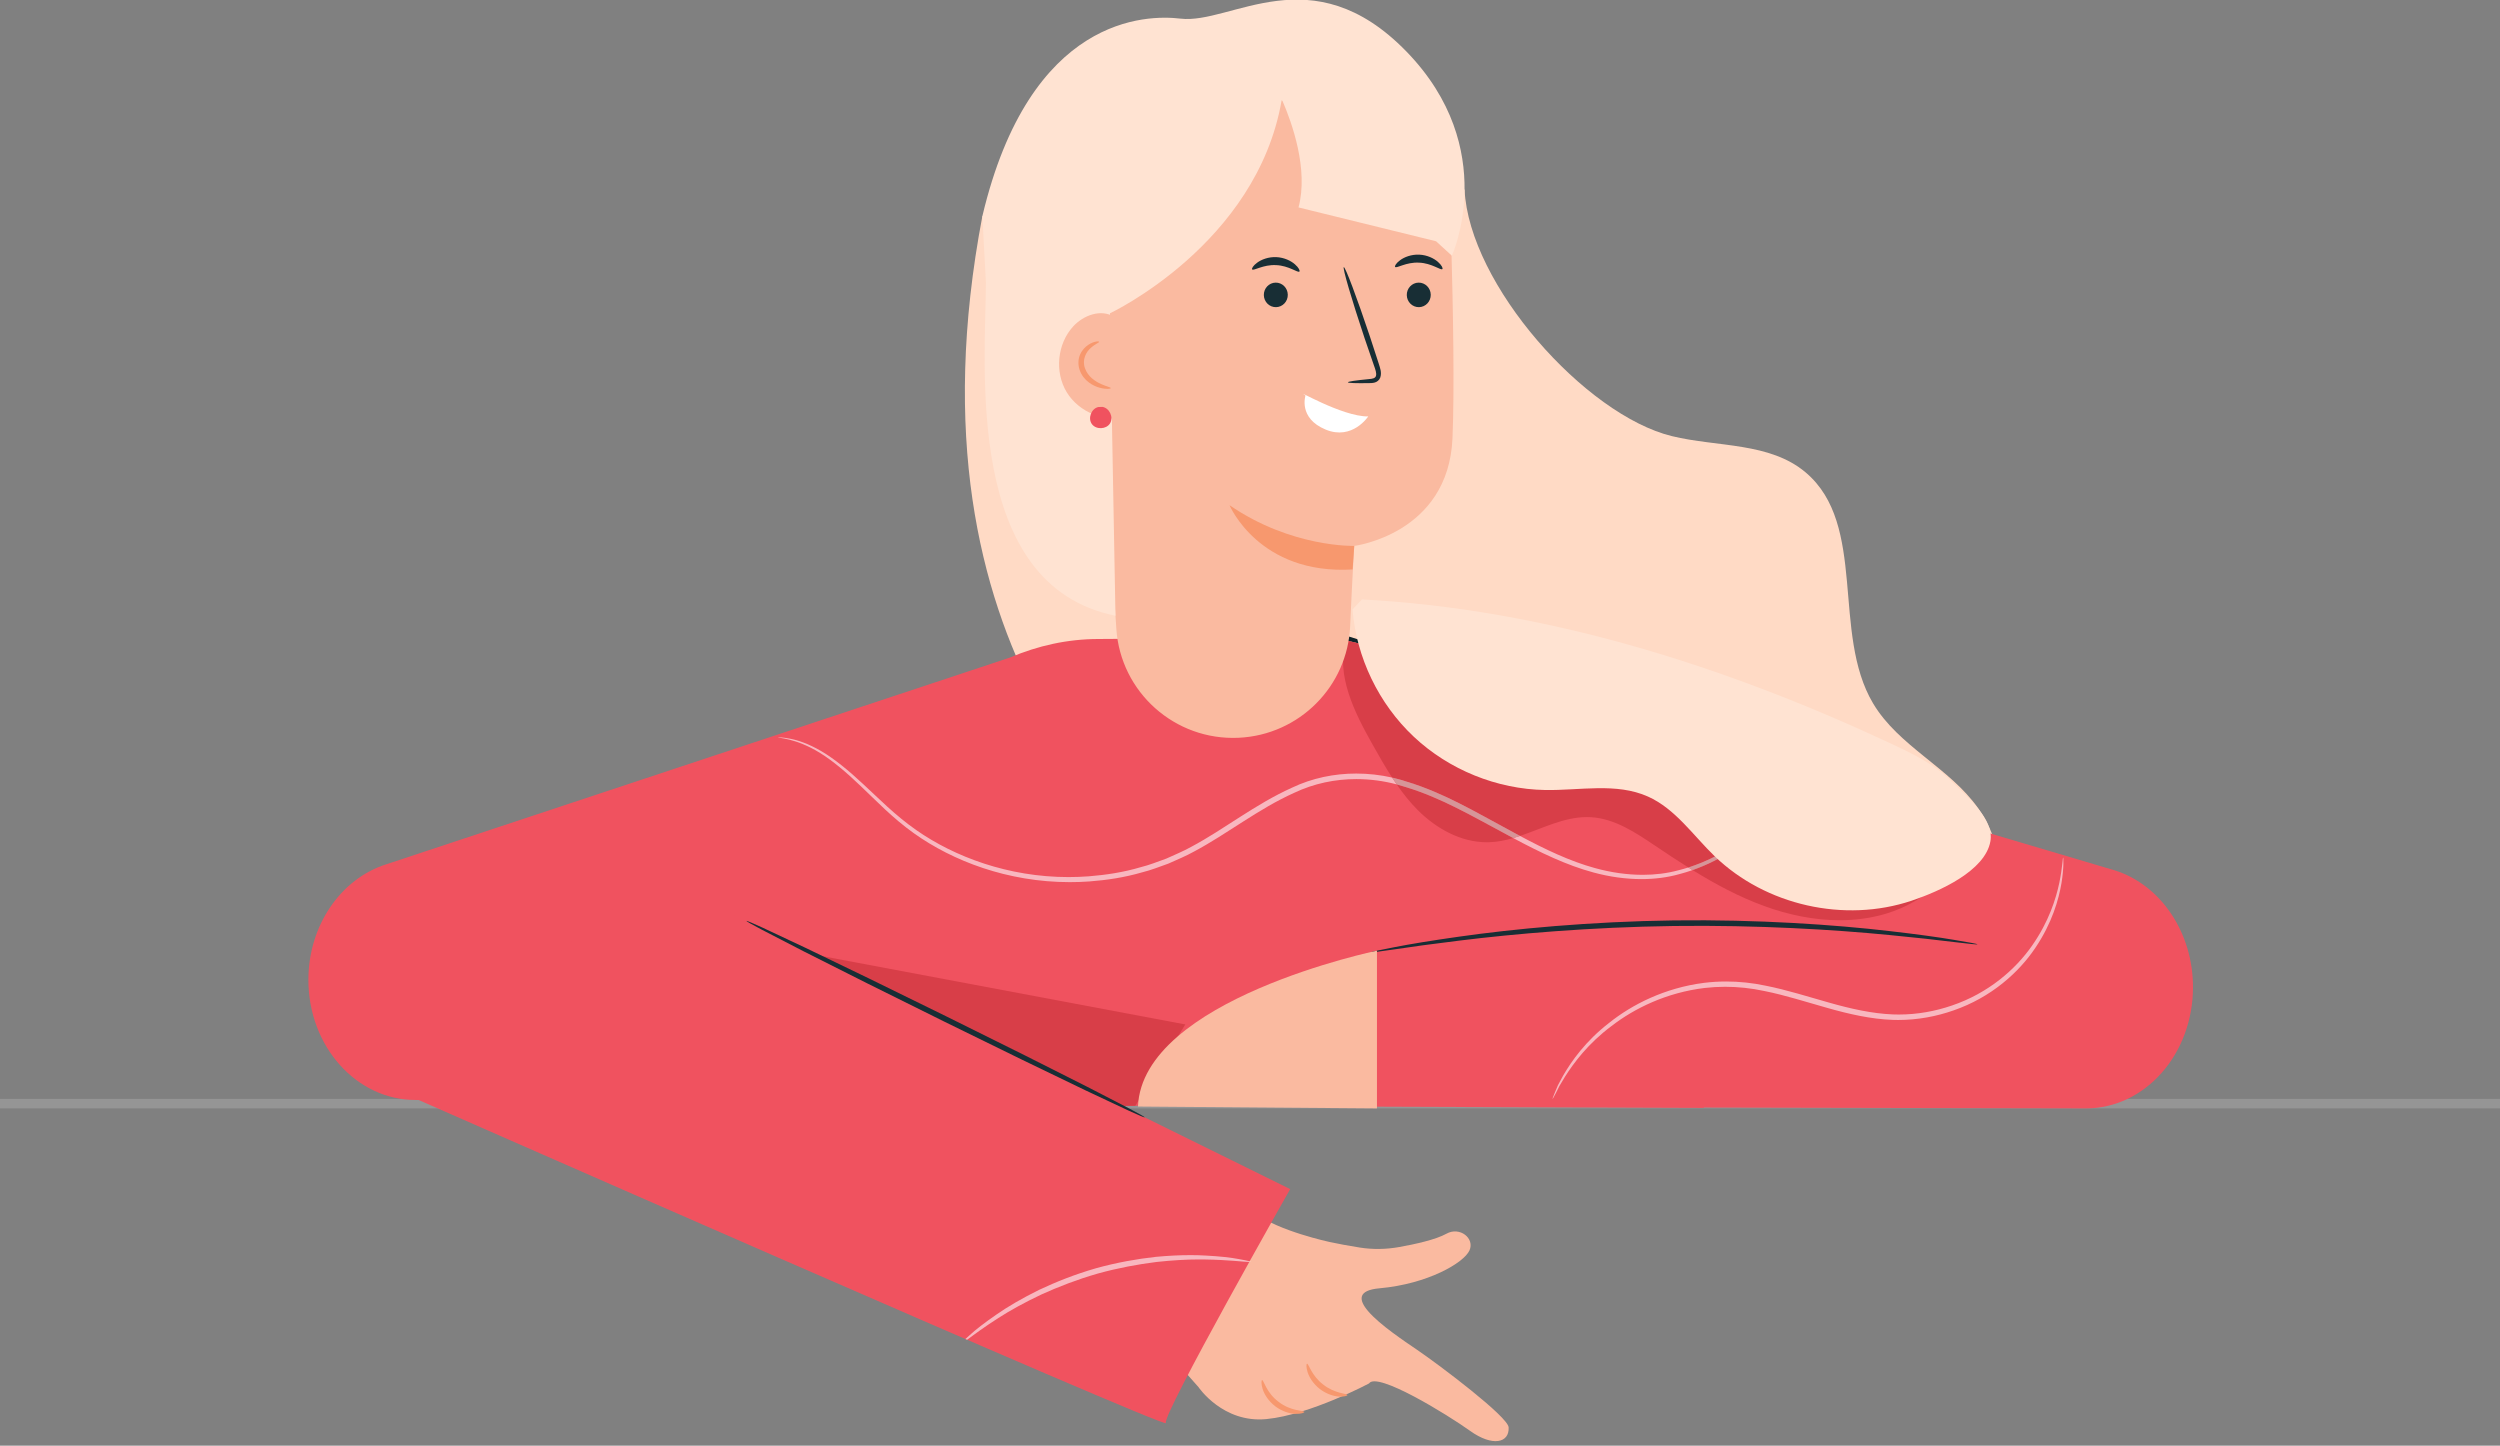 <?xml version="1.0" encoding="UTF-8" standalone="no"?>
<!DOCTYPE svg PUBLIC "-//W3C//DTD SVG 1.1//EN" "http://www.w3.org/Graphics/SVG/1.1/DTD/svg11.dtd">
<svg width="100%" height="100%" viewBox="0 0 460 266" version="1.1" xmlns="http://www.w3.org/2000/svg" xmlns:xlink="http://www.w3.org/1999/xlink" xml:space="preserve" xmlns:serif="http://www.serif.com/" style="fill-rule:evenodd;clip-rule:evenodd;stroke-linejoin:round;stroke-miterlimit:2;">
    <rect x="0" y="0" width="460" height="266" fill="#808080" stroke="none"/>
    <g transform="matrix(1,0,0,1,-1000,-2357.97)">
        <g transform="matrix(1,0,0,2.947,0,0)">
            <g transform="matrix(0.313,0,0,0.106,1230,845.107)">
                <g transform="matrix(1,0,0,1,-735.625,-424.583)">
                    <clipPath id="_clip1">
                        <rect x="0" y="0" width="1471.25" height="849.167"/>
                    </clipPath>
                    <g clip-path="url(#_clip1)">
                        <g transform="matrix(4.167,0,0,4.167,-585.208,-4.54747e-13)">
                            <g>
                                <g transform="matrix(0.24,0,0,0.24,140.45,0)">
                                    <rect x="0" y="647.448" width="1471.25" height="5.585" style="fill:rgb(235,235,235);fill-opacity:0.2;"/>
                                </g>
                                <g transform="matrix(1.518,0,0,1.518,-156.836,-98.324)">
                                    <g>
                                        <path d="M324.955,112.681L322.23,114.253L319.507,115.826L319.507,109.536L322.23,111.108L324.955,112.681Z" style="fill:rgb(246,248,249);fill-rule:nonzero;"/>
                                        <path d="M343.431,112.681C343.431,113.828 342.501,114.758 341.354,114.758C340.207,114.758 339.277,113.828 339.277,112.681C339.277,111.534 340.207,110.604 341.354,110.604C342.501,110.604 343.431,111.534 343.431,112.681Z" style="fill:rgb(246,248,249);fill-rule:nonzero;"/>
                                        <path d="M323.115,186.914C322.206,185.853 322.114,184.956 324.16,184.773C328.673,184.367 331.996,182.396 332.52,181.256C333.045,180.116 331.615,179.001 330.391,179.687C329.403,180.241 327.467,180.668 325.998,180.931C324.787,181.148 323.549,181.171 322.337,180.98C321.286,180.815 320.363,180.639 319.536,180.463C319.536,180.463 314.761,179.434 312.699,177.825L302.601,188.618L307.338,193.97C307.338,193.97 309.599,197.352 313.663,196.951C317.726,196.55 323.191,193.633 323.191,193.633C323.929,192.5 330.472,196.534 332.579,198.046C334.661,199.542 336.244,199.178 336.164,197.724C336.11,196.732 329.771,191.948 327.653,190.499C326.495,189.707 324.211,188.192 323.115,186.914Z" style="fill:rgb(250,186,160);fill-rule:nonzero;"/>
                                        <path d="M317.179,196.29C317.19,196.352 316.888,196.481 316.366,196.467C315.849,196.457 315.126,196.252 314.486,195.77C313.847,195.286 313.453,194.645 313.302,194.15C313.147,193.652 313.189,193.326 313.25,193.32C313.394,193.287 313.641,194.507 314.8,195.355C315.93,196.238 317.172,196.143 317.179,196.29Z" style="fill:rgb(247,152,110);fill-rule:nonzero;"/>
                                        <path d="M321.18,194.714C321.188,194.778 320.893,194.886 320.395,194.855C319.902,194.827 319.217,194.614 318.611,194.145C318.007,193.673 317.632,193.061 317.483,192.589C317.33,192.115 317.364,191.802 317.426,191.794C317.571,191.759 317.839,192.911 318.93,193.734C319.997,194.589 321.178,194.566 321.18,194.714Z" style="fill:rgb(247,152,110);fill-rule:nonzero;"/>
                                        <path d="M332.068,82.456C332.49,91.318 343.299,103.456 351.338,105.42C355.564,106.453 360.427,105.967 363.775,108.806C369.517,113.676 366.159,123.769 370.032,130.302C372.414,134.317 377.143,136.287 379.822,140.1C384.273,146.438 381.286,156.016 375.212,160.736C369.136,165.456 361.046,166.357 353.432,166.161C336.686,165.727 319.537,160.406 307.432,148.535C301.746,142.959 279.496,125.742 287.255,84.938L332.068,82.456Z" style="fill:rgb(255,218,197);fill-rule:nonzero;"/>
                                        <path d="M392.512,145.861L328.842,126.958C323.564,124.717 319.568,124.168 319.568,124.168L298.072,124.311C295.153,124.311 292.405,124.939 289.827,126.036L231.871,145.286C227.583,146.643 224.62,151.042 224.62,156.052C224.62,162.229 229.072,167.236 234.564,167.236L261.327,167.236C261.25,167.488 261.209,167.628 261.209,167.628L354.294,167.977L354.293,167.942L389.82,168.021C395.312,168.021 399.764,162.966 399.764,156.73C399.764,151.672 396.802,147.231 392.512,145.861Z" style="fill:rgb(240,82,95);fill-rule:nonzero;"/>
                                        <path d="M379.753,152.744C379.75,152.762 379.551,152.751 379.175,152.714C378.743,152.666 378.2,152.604 377.535,152.528C376.114,152.348 374.053,152.119 371.506,151.873C366.411,151.377 359.345,150.938 351.534,151.035C343.722,151.142 336.67,151.767 331.589,152.396C329.049,152.709 326.995,152.991 325.579,153.209C324.916,153.302 324.375,153.377 323.945,153.437C323.57,153.484 323.372,153.5 323.368,153.482C323.365,153.465 323.557,153.414 323.926,153.334C324.353,153.249 324.888,153.141 325.546,153.009C326.953,152.73 329.001,152.391 331.541,152.031C336.62,151.307 343.691,150.622 351.528,150.514C359.362,150.417 366.448,150.916 371.544,151.507C374.093,151.8 376.149,152.085 377.563,152.328C378.223,152.442 378.762,152.536 379.19,152.61C379.561,152.681 379.755,152.726 379.753,152.744Z" style="fill:rgb(24,46,53);fill-rule:nonzero;"/>
                                        <path d="M364.562,137.563L364.495,137.543C364.53,137.511 364.564,137.48 364.595,137.45C364.725,137.333 364.798,137.273 364.81,137.273C364.811,137.273 364.811,137.274 364.811,137.274C364.818,137.28 364.758,137.352 364.634,137.488C364.611,137.512 364.587,137.537 364.562,137.563Z" style="fill:rgb(168,175,177);fill-rule:nonzero;"/>
                                        <path d="M295.384,146.952C289.608,146.952 284.495,144.976 280.903,142.407C278.901,140.979 277.381,139.362 275.984,138.039C274.597,136.7 273.322,135.636 272.174,134.924C269.855,133.49 268.236,133.558 268.272,133.462L268.282,133.462C268.344,133.462 268.717,133.467 269.36,133.591C270.068,133.717 271.096,134.056 272.279,134.75C273.462,135.446 274.773,136.503 276.183,137.827C277.605,139.136 279.137,140.725 281.115,142.106C284.65,144.582 289.647,146.481 295.27,146.481C295.892,146.481 296.522,146.457 297.158,146.409C298.743,146.282 300.365,146.037 301.963,145.562C302.773,145.365 303.553,145.043 304.353,144.759C305.125,144.406 305.92,144.083 306.677,143.659C309.738,142.025 312.586,139.713 316.023,138.16C317.912,137.255 319.972,136.84 322,136.84C323.133,136.84 324.257,136.969 325.336,137.215C325.474,137.429 325.615,137.64 325.76,137.849C324.548,137.527 323.282,137.356 322.007,137.356C320.054,137.356 318.077,137.758 316.235,138.635C312.884,140.145 310.033,142.449 306.919,144.108C306.148,144.538 305.331,144.869 304.542,145.227C303.723,145.516 302.925,145.841 302.097,146.041C300.465,146.52 298.809,146.765 297.193,146.888C296.584,146.931 295.98,146.952 295.384,146.952ZM348.502,146.669C347.059,146.669 345.553,146.461 344.052,146.053C341.556,145.384 339.093,144.188 336.59,142.848C336.802,142.786 337.012,142.719 337.222,142.649C339.568,143.904 341.862,145.004 344.167,145.637C345.676,146.057 347.182,146.27 348.621,146.271C349.773,146.271 350.882,146.134 351.915,145.855C352.239,145.775 352.556,145.684 352.865,145.586C352.995,145.668 353.126,145.749 353.258,145.83C352.855,145.972 352.438,146.1 352.008,146.212C350.915,146.518 349.732,146.669 348.502,146.669ZM364.547,137.579L364.479,137.558C364.485,137.553 364.49,137.548 364.495,137.543L364.562,137.563C364.557,137.568 364.552,137.574 364.547,137.579Z" style="fill:rgb(248,183,191);fill-rule:nonzero;"/>
                                        <path d="M300.246,167.794L300.201,167.774L301.275,167.778L300.246,167.794Z" style="fill:rgb(15,35,41);fill-rule:nonzero;"/>
                                        <path d="M301.275,167.778L300.201,167.774L299.786,167.591L271.713,153.717L306.118,160.203L301.47,167.775L301.275,167.778Z" style="fill:rgb(216,62,72);fill-rule:nonzero;"/>
                                        <path d="M340.246,167.138L340.245,167.138C340.228,167.131 340.3,166.932 340.454,166.558C340.539,166.355 340.635,166.127 340.744,165.868C340.889,165.598 341.05,165.298 341.228,164.967C341.992,163.644 343.297,161.769 345.488,160.069C347.632,158.347 350.682,156.794 354.334,156.329C354.999,156.246 355.684,156.204 356.38,156.204C357.585,156.204 358.823,156.331 360.054,156.595C362.006,156.981 363.956,157.61 365.958,158.174C367.956,158.744 369.936,159.19 371.874,159.27C372.058,159.277 372.241,159.28 372.424,159.28C374.162,159.28 375.839,158.966 377.361,158.441C380.755,157.291 383.286,155.065 384.816,152.855C386.372,150.631 387.034,148.481 387.344,147.004C387.648,145.516 387.647,144.663 387.7,144.663C387.719,144.663 387.724,144.875 387.72,145.28C387.71,145.684 387.667,146.281 387.544,147.041C387.29,148.55 386.674,150.758 385.119,153.063C383.593,155.355 381.009,157.685 377.519,158.894C375.938,159.452 374.187,159.788 372.368,159.788C372.197,159.788 372.027,159.785 371.855,159.779C369.853,159.704 367.827,159.248 365.817,158.675C363.802,158.107 361.866,157.48 359.954,157.095C358.713,156.825 357.482,156.697 356.285,156.697C355.642,156.697 355.01,156.734 354.391,156.806C350.841,157.231 347.842,158.708 345.714,160.36C343.538,161.989 342.21,163.795 341.402,165.071C341.211,165.39 341.038,165.678 340.882,165.938C340.758,166.187 340.647,166.407 340.55,166.601C340.369,166.953 340.265,167.138 340.246,167.138Z" style="fill:rgb(248,183,191);fill-rule:nonzero;"/>
                                        <path d="M231.925,165.945C231.925,165.945 304.684,198.049 304.309,197.321C303.934,196.592 315.861,175.536 315.861,175.536L256.911,146.401L231.925,165.945Z" style="fill:rgb(240,82,95);fill-rule:nonzero;"/>
                                        <path d="M265.323,150.559C265.339,150.526 265.872,150.752 266.823,151.187C267.851,151.671 269.199,152.307 270.827,153.073C274.198,154.687 278.839,156.948 283.95,159.474C289.064,162.001 293.68,164.315 297.01,166.014C298.609,166.842 299.933,167.527 300.943,168.05C301.866,168.541 302.37,168.828 302.354,168.86C302.339,168.893 301.806,168.668 300.856,168.233C299.829,167.749 298.481,167.114 296.853,166.347C293.482,164.733 288.84,162.472 283.726,159.944C278.614,157.417 273.997,155.103 270.667,153.405C269.068,152.577 267.744,151.892 266.735,151.369C265.811,150.878 265.308,150.591 265.323,150.559Z" style="fill:rgb(24,46,53);fill-rule:nonzero;"/>
                                        <path d="M312.077,182.324L312.058,182.324C312.07,182.302 312.082,182.281 312.095,182.259C312.161,182.278 312.194,182.293 312.192,182.303C312.19,182.318 312.151,182.324 312.077,182.324Z" style="fill:rgb(253,227,217);fill-rule:nonzero;"/>
                                        <path d="M285.834,189.564C285.783,189.542 285.73,189.519 285.679,189.497C285.792,189.393 285.928,189.27 286.084,189.13C286.623,188.633 287.462,187.977 288.543,187.232C289.62,186.478 290.975,185.686 292.535,184.916C294.107,184.171 295.89,183.462 297.822,182.905C299.758,182.367 301.648,182.035 303.377,181.845C304.533,181.737 305.617,181.684 306.6,181.684C307.09,181.684 307.554,181.697 307.991,181.723C309.302,181.791 310.36,181.91 311.081,182.05C311.59,182.142 311.937,182.213 312.095,182.259C312.082,182.281 312.07,182.302 312.058,182.324C311.623,182.319 310.15,182.126 307.979,182.091C307.796,182.087 307.609,182.085 307.416,182.085C306.242,182.085 304.894,182.162 303.429,182.323C301.728,182.536 299.871,182.876 297.964,183.406C296.062,183.954 294.302,184.639 292.741,185.35C291.192,186.085 289.836,186.833 288.745,187.539C287.388,188.406 286.402,189.145 285.834,189.564Z" style="fill:rgb(248,183,191);fill-rule:nonzero;"/>
                                        <path d="M363.238,137.17L328.842,126.958C325.489,125.534 322.654,124.794 321.031,124.443C321.07,124.306 321.114,124.169 321.163,124.033L363.238,137.17Z" style="fill:rgb(15,35,41);fill-rule:nonzero;"/>
                                        <path d="M366.926,150.499C364.547,150.499 362.147,149.995 359.905,149.175C357.569,148.32 355.377,147.14 353.258,145.83C355.09,145.186 356.64,144.266 357.952,143.378C359.551,142.275 360.815,141.18 361.822,140.262C362.829,139.344 363.57,138.59 364.073,138.079C364.259,137.883 364.416,137.717 364.547,137.579L379.088,142.119C378.192,145.867 374.931,148.776 371.242,149.887C369.839,150.309 368.387,150.499 366.926,150.499ZM352.865,145.586C351.836,144.94 350.824,144.266 349.819,143.588C347.977,142.343 346.027,141.032 343.808,140.904C343.686,140.897 343.564,140.894 343.442,140.894C341.298,140.894 339.29,141.954 337.222,142.649C336.785,142.415 336.346,142.175 335.904,141.932C333.08,140.419 330.152,138.652 326.755,137.614C326.292,137.458 325.819,137.325 325.336,137.215C324.689,136.217 324.101,135.175 323.519,134.139C321.837,131.15 320.106,127.691 321.031,124.443C322.654,124.794 325.489,125.534 328.842,126.958L363.238,137.17L364.479,137.558C364.345,137.683 364.186,137.831 363.999,138.005C363.473,138.491 362.711,139.22 361.687,140.111C360.664,141.001 359.386,142.068 357.789,143.137C356.413,144.04 354.783,144.973 352.865,145.586ZM334.132,143.239C331.728,143.239 329.444,141.969 327.738,140.263C327,139.524 326.353,138.708 325.76,137.849C326.045,137.925 326.327,138.009 326.605,138.102C329.923,139.105 332.843,140.85 335.675,142.353C335.981,142.52 336.286,142.685 336.59,142.848C335.858,143.061 335.115,143.211 334.354,143.236C334.28,143.238 334.206,143.239 334.132,143.239Z" style="fill:rgb(216,62,72);fill-rule:nonzero;"/>
                                        <path d="M353.258,145.83C353.126,145.749 352.995,145.668 352.865,145.586C354.783,144.973 356.413,144.04 357.789,143.137C359.386,142.068 360.664,141.001 361.687,140.111C362.711,139.22 363.473,138.491 363.999,138.005C364.186,137.831 364.345,137.683 364.479,137.558L364.547,137.579C364.416,137.717 364.259,137.883 364.073,138.079C363.57,138.59 362.829,139.344 361.822,140.262C360.815,141.18 359.551,142.275 357.952,143.378C356.64,144.266 355.09,145.186 353.258,145.83ZM336.59,142.848C336.286,142.685 335.981,142.52 335.675,142.353C332.843,140.85 329.923,139.105 326.605,138.102C326.327,138.009 326.045,137.925 325.76,137.849C325.615,137.64 325.474,137.429 325.336,137.215C325.819,137.325 326.292,137.458 326.755,137.614C330.152,138.652 333.08,140.419 335.904,141.932C336.346,142.175 336.785,142.415 337.222,142.649C337.012,142.719 336.802,142.786 336.59,142.848Z" style="fill:rgb(214,149,152);fill-rule:nonzero;"/>
                                        <path d="M321.437,123.104C321.605,119.187 321.816,115.643 321.816,115.643C321.816,115.643 330.57,114.538 330.947,105.603C331.325,96.668 330.435,76.093 330.435,76.093L314.323,68.355L296.988,82.321L299.706,123.358C300.098,129.27 305.148,133.783 311.068,133.509C316.696,133.249 321.196,128.734 321.437,123.104Z" style="fill:rgb(250,186,160);fill-rule:nonzero;"/>
                                        <path d="M328.926,92.25C328.936,92.881 328.447,93.4 327.832,93.411C327.218,93.422 326.71,92.92 326.699,92.288C326.688,91.657 327.178,91.137 327.792,91.126C328.407,91.116 328.915,91.619 328.926,92.25Z" style="fill:rgb(24,46,53);fill-rule:nonzero;"/>
                                        <path d="M330.007,89.864C329.866,90.014 329.031,89.31 327.831,89.266C326.633,89.202 325.742,89.828 325.614,89.665C325.552,89.593 325.696,89.317 326.085,89.034C326.467,88.751 327.115,88.488 327.862,88.521C328.61,88.556 329.234,88.876 329.591,89.192C329.955,89.51 330.075,89.797 330.007,89.864Z" style="fill:rgb(24,46,53);fill-rule:nonzero;"/>
                                        <path d="M315.64,92.25C315.652,92.881 315.161,93.4 314.547,93.411C313.932,93.422 313.425,92.92 313.414,92.288C313.403,91.657 313.893,91.137 314.507,91.126C315.122,91.116 315.63,91.619 315.64,92.25Z" style="fill:rgb(24,46,53);fill-rule:nonzero;"/>
                                        <path d="M316.721,90.094C316.58,90.244 315.745,89.54 314.546,89.496C313.348,89.432 312.457,90.058 312.329,89.895C312.266,89.823 312.41,89.548 312.8,89.264C313.182,88.982 313.83,88.718 314.577,88.751C315.324,88.786 315.948,89.106 316.305,89.422C316.669,89.74 316.79,90.027 316.721,90.094Z" style="fill:rgb(24,46,53);fill-rule:nonzero;"/>
                                        <path d="M321.225,100.408C321.22,100.334 321.969,100.226 323.179,100.11C323.487,100.088 323.778,100.035 323.833,99.813C323.909,99.579 323.786,99.22 323.644,98.832C323.368,98.027 323.08,97.183 322.776,96.298C321.574,92.69 320.709,89.729 320.844,89.682C320.979,89.634 322.063,92.519 323.266,96.127C323.555,97.016 323.832,97.863 324.094,98.674C324.205,99.052 324.397,99.483 324.233,99.969C324.147,100.21 323.92,100.379 323.722,100.428C323.525,100.484 323.352,100.48 323.201,100.484C321.983,100.505 321.228,100.48 321.225,100.408Z" style="fill:rgb(24,46,53);fill-rule:nonzero;"/>
                                        <path d="M317.286,101.64C316.059,100.835 320.672,103.628 323.116,103.586C323.116,103.586 321.646,105.838 319.164,104.812C316.586,103.748 317.286,101.64 317.286,101.64Z" style="fill:white;fill-rule:nonzero;"/>
                                        <path d="M321.816,115.643C321.816,115.643 315.96,115.811 310.223,111.848C310.223,111.848 312.948,118.356 321.664,117.836L321.816,115.643Z" style="fill:rgb(247,152,110);fill-rule:nonzero;"/>
                                        <path d="M287.585,91.126C287.554,98.86 285.53,119.309 299.626,122.145L299.114,93.982C299.114,93.982 312.763,87.546 315.069,74.141L315.152,74.217C316.026,76.24 317.583,80.586 316.637,84.124L329.419,87.274L330.89,88.621C330.89,88.621 335.442,78.647 326.66,69.6C317.878,60.552 310.374,67.108 305.667,66.543C302.535,66.167 291.677,66.24 287.255,84.938L287.585,91.126Z" style="fill:rgb(255,227,210);fill-rule:nonzero;"/>
                                        <path d="M299.464,94.296C298.273,93.561 296.646,94.166 295.7,95.198C294.212,96.822 293.953,99.446 295.094,101.329C296.236,103.212 298.682,104.197 300.81,103.628" style="fill:rgb(250,186,160);fill-rule:nonzero;"/>
                                        <path d="M299.189,100.952C299.187,101.015 298.789,101.084 298.165,100.915C297.572,100.758 296.649,100.282 296.296,99.258C296.123,98.762 296.156,98.218 296.348,97.8C296.537,97.38 296.838,97.093 297.11,96.912C297.673,96.549 298.101,96.575 298.106,96.633C298.129,96.712 297.757,96.823 297.335,97.203C296.91,97.563 296.501,98.298 296.789,99.091C297.053,99.881 297.771,100.338 298.29,100.57C298.821,100.807 299.197,100.873 299.189,100.952Z" style="fill:rgb(247,152,110);fill-rule:nonzero;"/>
                                        <path d="M298.022,102.712C297.374,102.865 297.043,103.758 297.433,104.297C297.824,104.836 298.777,104.797 299.123,104.229C299.469,103.66 299.067,102.797 298.408,102.697" style="fill:rgb(240,82,95);fill-rule:nonzero;"/>
                                        <path d="M323.927,168.021L323.927,153.334C323.927,153.334 302.116,157.859 301.717,167.847L323.927,168.021Z" style="fill:rgb(250,186,160);fill-rule:nonzero;"/>
                                        <path d="M321.657,121.558C322.014,126.032 324.089,130.347 327.359,133.42C330.63,136.493 335.066,138.295 339.552,138.373C342.773,138.43 346.167,137.665 349.106,138.98C351.663,140.124 353.307,142.601 355.321,144.548C360.045,149.116 367.378,150.774 373.607,148.683C376.248,147.796 380.445,145.898 380.936,143.157C381.31,141.067 378.758,138.991 377.252,137.495C375.747,135.999 373.802,135.04 371.882,134.137C356.345,126.84 339.668,121.533 322.528,120.626" style="fill:rgb(255,227,210);fill-rule:nonzero;"/>
                                    </g>
                                </g>
                            </g>
                        </g>
                    </g>
                </g>
            </g>
        </g>
    </g>
</svg>
